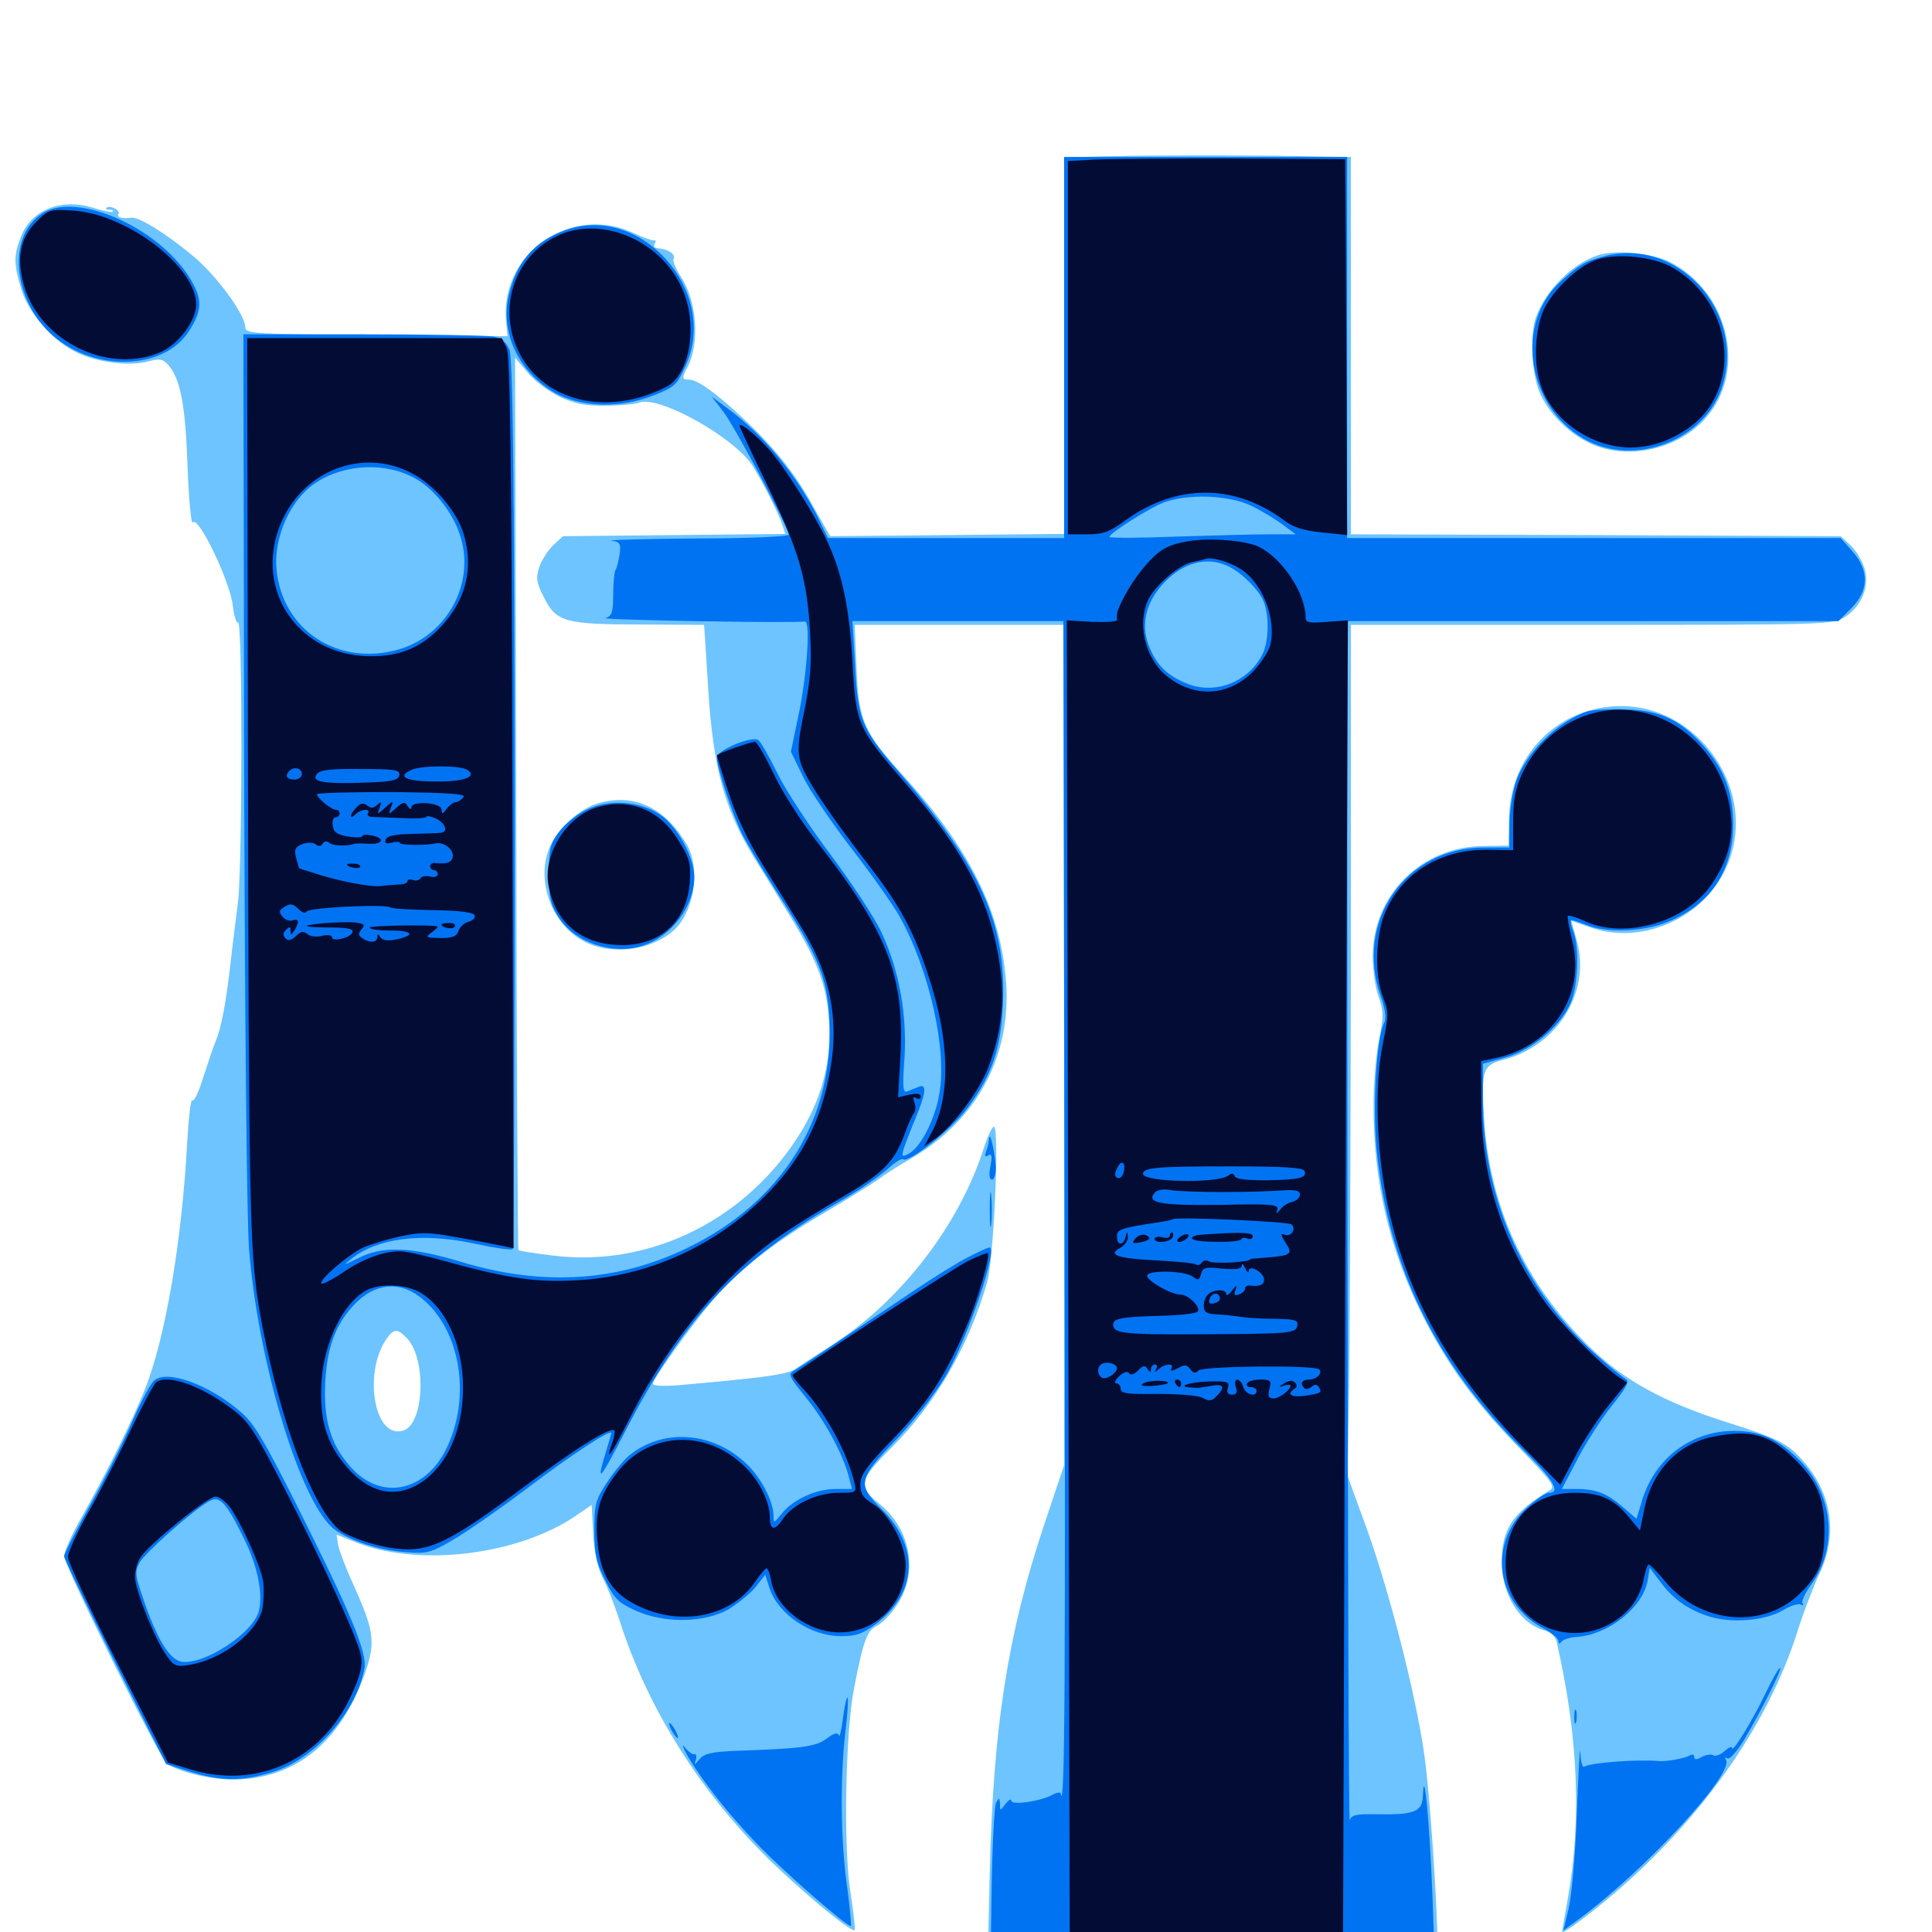 <svg xmlns="http://www.w3.org/2000/svg" viewBox="0 -1000 1000 1000">
	<path fill="#6dc4ff" d="M574.805 -919.141L550.781 -918.555V-821.094V-723.633L490.234 -723.047L429.688 -722.461L420.508 -738.672C410.938 -755.859 400.195 -769.141 382.812 -785.156C369.727 -797.266 360.742 -803.516 356.641 -803.516C352.93 -803.516 352.734 -804.297 355.859 -809.961C362.305 -822.266 360.742 -844.141 352.539 -856.641C349.805 -860.742 348.047 -865.039 348.633 -866.016C349.219 -866.992 348.633 -868.359 347.266 -869.336C344.727 -870.898 343.75 -871.094 339.648 -871.68C338.672 -871.68 338.281 -872.852 338.867 -873.828C339.648 -875 339.453 -875.781 338.477 -875.586C337.695 -875.391 333.008 -876.953 328.125 -879.297C296.094 -894.531 259.18 -869.531 261.914 -834.375L262.695 -825.977L194.922 -826.562C130.664 -826.953 126.953 -827.344 126.953 -830.664C126.953 -837.109 111.914 -857.617 99.805 -867.578C86.328 -878.906 71.875 -887.891 67.969 -887.305C63.086 -886.719 60.352 -887.5 61.328 -889.258C62.5 -891.211 56.641 -894.141 55.078 -892.383C54.492 -891.797 55.273 -891.406 56.641 -891.406C58.008 -891.406 58.789 -891.016 58.398 -890.43C57.812 -890.039 53.125 -890.82 47.852 -892.578C31.445 -897.461 16.406 -891.406 10.938 -877.734C7.031 -867.969 7.031 -863.477 10.938 -850.586C14.648 -837.891 27.539 -823.242 40.039 -817.383C50.781 -812.305 67.188 -810.352 76.562 -812.891C82.422 -814.453 84.18 -814.258 86.719 -811.523C93.359 -804.297 95.898 -791.211 97.07 -758.984C97.656 -741.406 99.023 -728.125 99.805 -729.492C102.344 -733.789 118.945 -699.609 120.508 -686.523C121.094 -681.055 122.461 -677.148 123.242 -677.734C125.586 -679.102 125.391 -551.758 123.242 -533.594C122.266 -525.781 120.312 -510.547 119.141 -499.805C116.797 -479.883 114.453 -467.578 111.523 -460.742C110.547 -458.594 107.812 -450.391 105.273 -442.578C102.93 -434.766 100.195 -429.297 99.609 -430.469C98.828 -431.836 97.656 -421.875 96.875 -408.594C94.141 -357.227 85.547 -307.227 75 -280.859C68.555 -264.648 54.297 -235.938 42.188 -214.648C37.305 -206.055 33.203 -197.07 33.203 -194.531C33.203 -189.648 82.227 -90.625 86.328 -87.305C91.797 -83.008 108.594 -78.906 120.898 -78.906C152.539 -79.102 175.977 -97.852 188.672 -133.203C194.531 -150 193.945 -155.273 182.617 -180.469C178.906 -188.477 175.586 -197.461 175 -200.391L174.219 -205.664L186.133 -200.977C218.359 -189.062 267.969 -195.312 297.461 -215.039L306.25 -221.094L307.031 -206.055C307.617 -196.484 309.375 -188.477 311.914 -183.398C314.258 -179.102 318.75 -167.578 321.875 -157.617C337.5 -110.938 366.602 -66.406 404.883 -31.055C422.461 -14.648 441.016 0.195 442.383 -0.977C442.773 -1.562 441.797 -10.156 440.234 -20.312C436.523 -42.578 437.5 -102.539 441.992 -125.781C446.875 -151.172 448.828 -156.25 454.102 -158.594C456.836 -159.961 461.719 -165.039 464.844 -170.117C475.391 -186.719 471.289 -208.789 454.883 -221.875C443.945 -230.664 444.727 -234.18 461.719 -250.977C484.375 -273.633 501.758 -303.906 510.938 -336.328C514.453 -348.633 517.383 -416.797 514.453 -416.797C513.477 -416.797 511.133 -411.719 509.18 -405.664C496.68 -366.211 466.406 -326.953 431.641 -304.492C423.633 -299.219 414.648 -293.555 411.914 -291.602C407.227 -288.477 397.07 -287.109 351.172 -283.008C343.555 -282.422 337.891 -282.617 337.891 -283.789C337.891 -286.133 357.617 -313.672 368.75 -326.758C382.031 -342.383 400.391 -356.836 426.758 -372.266C439.648 -379.883 452.344 -387.891 455.078 -389.844C457.812 -391.992 465.43 -396.875 472.266 -400.781C506.055 -420.703 523.633 -453.906 520.703 -492.188C517.969 -528.32 501.953 -560.547 468.164 -597.852C446.875 -621.289 444.531 -626.562 443.359 -653.711L442.383 -676.562H496.68H550.781V-458.984V-241.602L540.039 -209.57C521.484 -153.516 514.062 -105.664 512.305 -30.664L511.133 18.75H627.734H744.141V9.375C743.945 -15.43 740.039 -72.656 737.109 -92.578C732.617 -123.633 719.141 -176.172 707.422 -208.789L697.461 -236.133L698.242 -279.102C698.633 -302.734 699.023 -401.758 699.219 -499.414V-676.562H823.828C945.117 -676.562 948.438 -676.758 954.688 -680.469C963.477 -685.938 967.969 -696.484 965.039 -705.859C963.867 -709.766 960.742 -715.039 957.812 -717.773L952.734 -722.461L825.977 -723.047L699.219 -723.438V-821.094V-918.75L685.156 -918.945C656.25 -919.727 597.852 -919.727 574.805 -919.141ZM289.844 -794.531C297.461 -791.016 303.125 -789.844 313.477 -790.039C321.094 -790.039 328.906 -790.82 330.859 -791.602C341.016 -795.508 380.078 -773.633 389.453 -758.984C395.117 -750 403.32 -733.594 405.078 -727.93L406.445 -723.633L348.828 -723.047L291.406 -722.461L286.328 -717.773C283.594 -715.234 280.469 -710.156 279.102 -706.445C277.344 -700.781 277.539 -698.633 281.641 -690.625C287.891 -678.125 292.383 -676.758 332.031 -676.758L364.453 -676.562L366.602 -642.969C369.141 -602.539 375 -581.25 390.234 -556.25C395.508 -547.852 404.297 -533.398 409.766 -524.414C423.047 -502.734 428.125 -489.258 429.102 -471.484C430.469 -451.758 425.781 -433.203 415.625 -415.82C388.086 -369.336 336.914 -343.555 285.547 -350.195C276.367 -351.367 268.555 -352.539 268.359 -352.93C267.969 -353.32 267.383 -457.422 267.188 -584.18L266.602 -814.844L273.242 -807.031C276.953 -802.539 284.57 -797.07 289.844 -794.531ZM210.742 -307.227C220.898 -296.289 219.531 -262.891 208.789 -259.57C193.164 -254.492 187.5 -291.797 201.367 -308.789C204.492 -312.305 206.25 -311.914 210.742 -307.227ZM310.156 -584.375C299.805 -581.641 288.086 -570.703 283.984 -560.156C277.539 -542.969 286.133 -520.898 302.734 -512.5C316.602 -505.469 336.719 -508.008 348.438 -518.164C359.375 -527.734 362.891 -550.586 355.273 -563.281C343.945 -582.031 328.32 -589.453 310.156 -584.375ZM827.344 -867.969C814.258 -863.867 800.195 -850 795.117 -836.133C791.992 -828.125 792.578 -809.375 796.094 -799.023C799.805 -788.086 810.742 -776.367 822.656 -770.703C841.992 -761.328 868.945 -767.188 883.398 -784.18C904.297 -808.594 894.727 -848.828 864.258 -864.453C855.664 -868.945 836.133 -870.898 827.344 -867.969ZM824.805 -632.812C798.828 -626.367 781.25 -603.516 781.055 -575.586L780.859 -562.305L767.969 -562.109C735.547 -561.914 710.352 -536.523 710.547 -504.688C710.547 -497.656 711.914 -488.281 713.672 -483.789C716.211 -476.367 716.211 -474.023 713.867 -462.305C712.305 -454.883 710.938 -439.453 710.938 -427.539C710.938 -388.281 719.141 -353.32 736.328 -319.141C749.219 -293.555 762.891 -274.805 785.938 -250.977C803.906 -232.617 805.273 -230.469 801.953 -228.516C783.008 -216.992 777.344 -208.789 777.344 -191.602C777.344 -174.219 786.914 -159.18 800.195 -155.859C802.734 -155.078 805.078 -152.734 805.664 -150.391C816.797 -102.148 818.75 -58.594 811.523 -17.383C809.961 -8.789 808.594 -0.977 808.594 -0.195C808.594 1.953 830.078 -14.648 844.336 -27.734C885.547 -65.43 915.625 -109.961 929.883 -154.102C933.203 -164.844 938.672 -178.906 941.602 -185.156C951.172 -204.688 948.438 -226.367 934.18 -242.773C925.586 -252.93 920.898 -255.273 893.75 -263.867C861.133 -274.219 840.43 -285.547 822.266 -303.32C789.258 -335.938 771.094 -375.195 768.164 -420.898C766.602 -446.484 767.383 -448.633 778.516 -451.562C806.445 -458.984 823.438 -486.719 816.211 -512.891L813.281 -523.438L824.023 -519.727C844.531 -512.695 869.336 -519.922 884.57 -537.109C904.297 -559.57 902.93 -592.773 881.25 -615.82C866.211 -631.641 845.508 -637.891 824.805 -632.812Z"/>
	<path fill="#0073f3" d="M550.781 -820.117V-721.484H489.648H428.516L424.023 -730.859C412.891 -753.516 395.508 -774.805 375.977 -789.062L368.359 -794.727L374.414 -786.914C380.273 -779.297 408.203 -726.953 408.203 -723.242C408.203 -722.266 387.305 -721.289 359.961 -721.289C333.203 -721.094 313.867 -720.508 316.602 -720.117C320.898 -719.531 321.484 -718.555 320.703 -713.086C320.117 -709.57 319.336 -706.055 318.555 -704.883C317.969 -703.906 317.383 -698.047 317.383 -692.188C317.383 -683.203 316.797 -681.25 313.477 -680.078C310.352 -679.102 410.547 -677.344 416.602 -678.32C419.531 -678.711 417.773 -651.562 413.672 -631.641L409.375 -610.938L415.43 -598.438C418.75 -591.406 429.883 -575 440.039 -561.719C450.391 -548.438 461.914 -532.227 465.625 -525.586C481.055 -498.047 490.43 -456.25 486.133 -433.398C483.789 -420.312 476.562 -406.25 470.508 -402.93C466.797 -400.977 466.602 -401.172 467.773 -405.469C468.555 -407.812 471.289 -415.039 473.828 -421.094C479.297 -434.18 479.883 -439.258 475.586 -437.5C474.023 -436.914 471.289 -435.742 469.727 -435.156C467.383 -434.18 466.992 -436.523 468.164 -452.344C469.531 -475 465.43 -497.852 456.25 -517.383C452.734 -525 440.82 -542.969 430.078 -557.422C419.141 -571.875 406.641 -591.016 402.344 -599.805C398.047 -608.594 393.555 -616.406 392.383 -616.992C388.867 -619.141 371.094 -611.719 371.094 -608.008C371.094 -602.539 379.102 -578.516 384.18 -568.164C386.914 -562.891 395.312 -548.828 402.734 -537.305C424.023 -504.297 428.125 -493.945 429.297 -472.266C431.836 -421.484 405.469 -378.516 356.641 -354.492C320.703 -336.719 281.445 -333.984 239.258 -346.68C212.695 -354.688 198.047 -355.273 185.547 -348.828C177.734 -344.922 177.344 -344.922 181.641 -348.242C195.117 -359.18 217.969 -362.109 244.922 -356.445C255.664 -354.102 264.844 -352.734 265.43 -353.516C266.016 -354.102 266.406 -457.812 266.406 -583.984C266.211 -756.836 265.43 -814.648 263.672 -818.945C262.109 -822.852 259.57 -825 255.469 -825.781C252.148 -826.367 221.68 -826.953 187.695 -826.953H125.977L126.367 -602.93C126.758 -471.68 127.734 -368.359 128.906 -353.516C133.594 -293.945 156.25 -219.922 173.633 -208.008C182.227 -202.148 195.508 -197.852 208.984 -196.68C220.898 -195.703 222.461 -196.094 233.789 -202.539C240.625 -206.445 258.398 -218.75 273.438 -230.078C296.094 -247.266 316.406 -260.547 316.406 -258.203C316.406 -257.812 315.039 -253.32 313.477 -248.047C308.398 -231.445 310.352 -233.398 323.828 -259.57C354.297 -318.555 382.617 -348.633 437.305 -379.688C445.117 -384.18 454.883 -391.016 458.984 -394.531C462.891 -398.242 466.797 -400.586 467.383 -400C469.922 -397.461 492.969 -415.82 500.977 -426.758C513.672 -443.945 517.969 -457.031 519.141 -480.273C520.898 -522.07 507.422 -551.953 464.453 -601.367C446.289 -622.266 443.945 -627.734 442.578 -655.664L441.211 -678.516H495.898H550.391L550.977 -383.203C551.562 -136.523 551.172 -59.57 549.023 -71.68C549.023 -72.461 547.07 -72.266 544.922 -71.094C538.477 -67.578 523.438 -65.43 523.438 -67.969C523.438 -69.141 522.07 -68.359 520.508 -66.406C517.578 -62.5 517.578 -62.5 517.578 -66.406C517.383 -69.531 517.188 -69.727 515.625 -66.992C514.648 -65.43 513.672 -45.703 513.281 -23.047L512.695 17.773L627.734 18.164L742.773 18.555L741.406 -19.922C739.844 -57.812 737.109 -86.719 736.523 -70.898C736.328 -62.305 732.422 -60.547 712.5 -60.938C701.758 -61.133 699.414 -60.547 698.633 -57.812C698.047 -56.055 697.656 -194.922 697.461 -366.602L697.266 -678.516H824.414H951.562L958.203 -685.156C967.383 -694.336 967.578 -704.688 958.789 -714.648L952.734 -721.484H825H697.266V-820.117V-918.75H624.023H550.781ZM215.625 -751.953C225 -746.484 234.18 -734.766 237.891 -723.633C246.484 -698.828 231.836 -671.289 206.445 -663.867C175.195 -654.883 146.289 -673.633 143.164 -704.883C141.406 -721.68 150.391 -741.602 163.281 -750C178.516 -760.156 200.391 -760.938 215.625 -751.953ZM647.461 -738.281C652.93 -735.742 660.156 -731.25 663.867 -728.516L670.703 -723.438H657.031C649.609 -723.438 627.93 -722.852 608.984 -722.266C589.844 -721.484 574.219 -721.484 574.219 -722.07C574.219 -724.023 595.508 -737.5 602.734 -740.039C615.234 -744.531 636.133 -743.75 647.461 -738.281ZM634.18 -707.617C640.82 -705.078 649.805 -696.875 653.516 -689.844C657.031 -683.008 657.031 -668.164 653.32 -661.133C645.898 -646.68 628.516 -640.234 614.062 -646.289C603.711 -650.586 598.438 -656.055 594.531 -666.016C590.234 -677.344 593.359 -689.062 603.125 -699.023C612.695 -708.594 623.633 -711.719 634.18 -707.617ZM216.797 -329.102C237.109 -314.258 244.141 -280.273 232.227 -252.734C221.484 -227.734 197.07 -222.266 180.859 -241.406C170.898 -252.93 167.383 -265.43 168.359 -284.766C169.336 -303.32 174.023 -315.234 184.18 -325.586C194.141 -335.547 206.25 -336.914 216.797 -329.102ZM22.07 -889.648C3.32 -877.93 6.445 -844.336 27.734 -825.977C49.805 -807.227 85.156 -808.594 97.852 -828.711C104.883 -839.648 104.883 -845.312 98.047 -856.445C81.445 -882.617 39.844 -900.781 22.07 -889.648ZM292.773 -880.859C276.953 -875.195 267.773 -865.039 263.477 -847.852C258.594 -828.125 268.359 -807.227 287.5 -796.484C301.172 -789.062 321.289 -788.477 338.672 -795.508C349.219 -799.609 350.391 -800.781 354.883 -810.742C372.461 -849.023 331.836 -894.922 292.773 -880.859ZM829.688 -867.188C820.312 -864.648 817.578 -863.086 808.008 -854.492C783.984 -833.008 790.039 -790.234 819.531 -773.047C845.898 -757.617 883.398 -772.266 891.797 -801.172C903.125 -839.844 867.383 -877.734 829.688 -867.188ZM821.875 -631.836C805.859 -626.562 788.672 -609.375 784.18 -593.945C782.617 -588.477 781.25 -578.906 781.25 -572.656V-561.328H767.969C727.539 -561.328 700.977 -523.047 714.648 -484.375C716.992 -477.93 717.578 -472.852 716.602 -470.898C712.5 -463.672 710.352 -428.125 712.5 -405.273C718.555 -344.336 742.969 -294.336 788.477 -249.414C804.102 -234.18 808.008 -227.344 801.758 -227.344C800 -227.344 794.922 -223.828 790.234 -219.531C769.922 -200.781 774.219 -169.727 799.414 -156.836C803.32 -154.688 806.641 -151.953 806.641 -150.586C806.641 -149.023 807.227 -149.023 808.203 -150.195C808.984 -151.367 812.5 -152.539 816.211 -152.734C832.422 -153.906 850 -167.773 852.734 -181.445L853.906 -188.477L858.789 -182.031C865.625 -172.656 872.852 -167.383 883.594 -163.672C895.703 -159.57 913.281 -160.938 923.047 -166.602C926.758 -168.945 930.859 -170.117 932.031 -169.531C933.203 -168.75 933.594 -168.945 933.008 -170.117C932.227 -171.094 934.375 -175.586 937.5 -179.883C951.367 -198.633 949.023 -225.977 932.031 -243.555C921.094 -254.883 911.328 -259.375 897.266 -259.375C875.391 -259.18 857.031 -245.508 850.195 -224.219L847.07 -213.867L840.234 -219.727C832.031 -226.953 826.172 -229.297 816.211 -229.297H808.398L816.406 -244.531C820.703 -252.93 828.711 -265.43 834.18 -272.266C841.602 -281.445 843.555 -284.961 841.602 -286.133C840.234 -286.914 833.984 -291.797 828.125 -297.07C789.648 -330.078 767.578 -378.516 767.578 -430.078V-449.414L778.906 -452.539C792.578 -456.25 807.422 -468.555 812.695 -480.273C816.797 -489.062 817.578 -508.984 814.453 -517.578C813.281 -520.508 812.695 -523.047 813.086 -523.633C813.477 -524.023 816.992 -522.852 820.898 -521.289C830.859 -517.188 849.414 -517.578 861.719 -522.266C884.766 -530.859 897.266 -549.023 897.07 -573.828C896.875 -590.234 892.383 -601.953 881.641 -614.062C869.727 -627.344 859.375 -632.227 841.992 -632.812C833.789 -633.203 824.805 -632.617 821.875 -631.836ZM303.125 -580.664C298.438 -578.32 292.383 -573.438 289.453 -569.531C284.766 -563.477 284.18 -560.938 284.18 -547.656C284.18 -534.766 284.961 -531.641 289.453 -524.805C297.852 -511.914 317.578 -505.469 332.812 -510.547C347.656 -515.43 359.18 -530.664 359.375 -545.898C359.375 -556.25 350.586 -572.461 341.406 -578.516C330.469 -585.547 314.648 -586.523 303.125 -580.664ZM511.914 -410.547C511.914 -408.789 511.133 -405.859 510.352 -403.906C509.57 -401.562 509.766 -400.977 511.523 -401.953C513.281 -403.125 513.672 -401.758 512.695 -396.484C511.719 -391.797 512.109 -389.453 513.477 -389.453C514.648 -389.453 515.43 -392.383 515.43 -395.898C515.039 -403.125 512.305 -415.43 511.914 -410.547ZM512.305 -373.828C512.305 -365.82 512.695 -362.5 513.086 -366.602C513.477 -370.508 513.477 -377.148 513.086 -381.25C512.695 -385.156 512.305 -381.836 512.305 -373.828ZM500.977 -349.219C495.508 -346.484 482.422 -338.281 471.68 -331.055C425.586 -300 414.453 -292.578 411.133 -290.625C407.812 -288.867 408.203 -287.695 416.602 -277.344C426.562 -265.234 435.742 -248.438 439.062 -236.719L441.016 -229.297H432.422C422.266 -229.297 410.352 -223.828 404.492 -216.406C400.586 -211.523 400.391 -211.328 400.391 -215.43C400.391 -222.266 394.727 -233.594 388.086 -240.625C371.094 -258.398 345.117 -261.328 326.953 -247.656C323.633 -245.312 317.969 -238.477 314.258 -232.812C308.203 -223.633 307.617 -221.289 307.617 -207.812C307.617 -195.508 308.594 -191.211 313.281 -182.031C317.969 -172.461 320.312 -170.312 328.906 -166.406C343.945 -159.57 364.844 -159.961 377.344 -167.188C382.227 -170.312 388.672 -175.391 391.211 -178.711L396.094 -184.961L398.242 -178.125C402.734 -164.453 419.531 -153.125 435.352 -153.125C443.164 -153.125 446.484 -154.297 453.516 -159.57C474.609 -175.391 475.977 -199.219 456.836 -218.359C443.359 -231.836 443.75 -233.984 464.453 -255.469C474.609 -266.406 484.766 -279.492 490.039 -288.672C501.367 -308.789 516.797 -354.297 512.109 -354.297C511.328 -354.297 506.25 -351.953 500.977 -349.219ZM79.883 -285.547C78.125 -284.18 73.047 -274.805 68.75 -264.844C64.453 -254.883 54.688 -235.352 47.07 -221.68C39.453 -208.008 33.203 -195.703 33.203 -194.531C33.203 -193.164 45.117 -168.555 59.57 -139.453L85.938 -86.914L98.828 -82.812C115.039 -77.93 125.195 -77.93 141.211 -82.812C163.086 -89.648 184.375 -113.672 188.672 -136.523C190.039 -144.727 181.445 -165.43 153.125 -221.875C136.719 -254.492 131.25 -263.672 124.414 -269.336C108.398 -283.203 86.719 -291.211 79.883 -285.547ZM125.977 -204.297C133.203 -190.039 136.328 -175 133.984 -166.211C131.25 -154.883 106.25 -138.477 94.336 -139.844C87.891 -140.625 81.25 -151.367 74.023 -172.852C69.922 -184.766 69.727 -186.523 72.266 -191.211C75 -196.289 100.195 -218.555 108.398 -223.047C113.672 -225.977 116.992 -222.461 125.977 -204.297ZM913.867 -123.633C907.031 -109.18 896.484 -92.188 896.484 -95.312C896.484 -96.289 894.727 -95.508 892.773 -93.75C890.625 -91.797 888.086 -90.82 886.914 -91.406C885.742 -92.188 883.008 -91.797 880.859 -90.625C878.125 -89.062 876.953 -89.062 876.953 -90.625C876.953 -91.797 875.977 -92.188 874.609 -91.406C872.266 -89.844 862.109 -88.086 858.398 -88.477C847.852 -89.453 823.438 -87.695 819.922 -85.547C819.141 -84.961 818.164 -88.281 817.969 -92.969C817.773 -97.656 816.992 -83.789 816.211 -62.305C815.43 -39.844 813.477 -18.555 811.914 -12.109L809.18 -0.781L817.188 -6.641C851.172 -31.641 897.656 -81.836 893.359 -89.062C892.578 -90.234 892.773 -90.625 894.141 -89.844C895.312 -89.258 899.023 -93.359 902.93 -99.805C911.523 -114.258 922.266 -135.742 921.484 -136.719C920.898 -137.109 917.578 -131.25 913.867 -123.633ZM436.328 -110.742C435.547 -104.492 434.57 -100.586 434.18 -101.758C433.594 -103.516 431.641 -102.93 427.734 -100C422.07 -95.898 415.43 -94.922 380.273 -93.75C368.164 -93.164 364.453 -92.383 362.109 -89.453C359.375 -86.328 359.18 -86.133 360.156 -89.062C360.742 -91.016 360.352 -92.383 359.375 -91.992C358.398 -91.797 356.25 -93.359 354.492 -95.508C352.734 -97.656 353.32 -95.898 355.664 -91.602C362.695 -79.297 376.562 -61.523 391.602 -45.898C404.883 -31.836 439.258 -1.953 440.43 -3.125C440.82 -3.516 439.844 -12.5 438.477 -23.242C435.156 -46.289 434.766 -78.906 437.5 -103.125C438.672 -112.695 439.258 -120.898 438.672 -121.289C438.281 -121.875 437.109 -116.992 436.328 -110.742ZM814.844 -111.133C814.844 -108.008 815.234 -106.836 815.82 -108.789C816.211 -110.547 816.211 -113.281 815.82 -114.648C815.234 -115.82 814.844 -114.453 814.844 -111.133ZM347.656 -104.297C348.828 -102.148 350.195 -100.391 350.781 -100.391C351.172 -100.391 350.781 -102.148 349.609 -104.297C348.438 -106.445 347.07 -108.203 346.484 -108.203C346.094 -108.203 346.484 -106.445 347.656 -104.297Z"/>
	<path fill="#020c35" d="M566.016 -917.383L552.734 -916.602V-820.117V-723.438H562.695C571.094 -723.438 574.219 -724.609 582.227 -730.469C608.789 -749.805 638.867 -749.805 664.648 -730.664C669.141 -727.148 674.609 -725.391 684.18 -724.414L697.266 -723.047L696.875 -820.312L696.289 -917.578L637.695 -917.969C605.469 -917.969 573.242 -917.773 566.016 -917.383ZM18.75 -885.156C10.352 -876.758 8.398 -866.211 12.5 -851.953C20.898 -823.047 56.836 -805.859 83.594 -817.969C92.578 -822.07 101.562 -834.18 101.562 -842.383C101.562 -861.914 65.82 -889.258 37.695 -891.016C25.977 -891.797 25.195 -891.602 18.75 -885.156ZM288.086 -877.734C266.016 -866.992 257.422 -840.234 268.555 -817.773C281.445 -791.992 314.648 -784.18 344.922 -799.805C357.422 -806.25 361.523 -832.812 352.734 -851.367C341.406 -876.172 310.547 -888.672 288.086 -877.734ZM826.562 -865.625C816.016 -862.109 801.562 -847.656 798.047 -837.305C794.336 -826.562 793.945 -811.914 797.266 -801.367C802.734 -783.008 823.438 -768.359 844.141 -768.359C860.156 -768.359 877.539 -777.734 885.547 -790.43C900.195 -814.062 891.211 -846.68 866.016 -861.328C856.055 -867.188 837.305 -869.141 826.562 -865.625ZM128.32 -611.719C128.711 -379.297 129.297 -352.734 133.789 -325C143.359 -267.188 163.086 -214.453 177.93 -206.641C187.695 -201.562 201.562 -198.047 211.328 -198.047C224.609 -198.047 236.719 -204.492 270.508 -229.883C297.461 -250 316.016 -261.719 317.969 -259.57C318.359 -259.18 317.969 -256.055 316.797 -252.93C312.891 -241.797 316.211 -246.68 327.344 -268.555C346.68 -306.445 376.953 -342.578 405.273 -361.328C411.719 -365.82 425.391 -374.219 435.742 -380.273C456.836 -392.578 462.891 -398.633 467.969 -412.305C469.727 -417.383 472.07 -422.656 473.047 -423.828C474.023 -425 474.023 -427.734 473.242 -429.492C472.461 -432.031 472.656 -432.617 474.219 -431.641C475.586 -430.859 476.562 -431.25 476.562 -432.422C476.562 -433.984 474.609 -434.18 470.703 -433.398L464.844 -432.031L466.016 -452.344C468.359 -494.727 459.766 -517.188 422.461 -564.844C414.648 -574.805 404.688 -590.43 400.391 -599.609C396.094 -608.594 391.797 -616.016 390.82 -616.016C388.477 -616.016 371.094 -609.961 371.094 -608.984C371.094 -608.594 373.633 -600.195 376.953 -590.234C380.664 -578.516 386.914 -565.039 394.727 -552.539C401.367 -541.797 410.352 -527.344 414.648 -520.312C430.664 -494.531 434.961 -469.727 428.711 -441.016C423.633 -416.992 413.672 -398.828 396.484 -381.445C370.117 -354.883 334.961 -339.062 297.852 -337.305C276.953 -336.133 261.914 -338.477 229.492 -347.461C219.922 -350.195 209.766 -352.344 207.031 -352.344C198.438 -352.344 187.891 -348.438 177.539 -341.406C172.07 -337.695 166.992 -335.156 166.406 -335.547C164.648 -337.305 180.664 -350.977 188.477 -354.492C192.773 -356.25 201.758 -358.984 208.594 -360.352C220.898 -362.695 222.266 -362.5 260.352 -355.078L265.82 -353.906L265.234 -584.18C264.844 -760.547 264.062 -815.43 262.305 -819.727L259.766 -825H193.945H127.93ZM213.086 -755.078C224.805 -749.023 236.523 -735.352 240.039 -723.438C245.117 -706.25 241.406 -690.234 229.102 -676.562C218.555 -664.844 206.836 -659.961 190.43 -660.352C155.859 -661.133 133.398 -691.797 143.555 -724.219C153.125 -754.688 185.938 -769.336 213.086 -755.078ZM241.797 -601.562C247.461 -598.047 240.234 -595.312 225.391 -595.508C209.961 -595.508 205.078 -598.047 213.086 -601.562C218.164 -603.906 238.281 -603.906 241.797 -601.562ZM156.25 -599.414C156.25 -597.852 154.492 -596.484 152.344 -596.484C148.438 -596.484 147.266 -598.633 149.805 -600.977C152.148 -603.516 156.25 -602.344 156.25 -599.414ZM206.641 -598.633C206.055 -596.094 202.93 -595.312 188.477 -594.922C167.383 -594.141 160.742 -595.312 164.062 -599.414C165.82 -601.562 171.484 -602.148 186.719 -601.953C204.688 -601.953 207.227 -601.562 206.641 -598.633ZM239.844 -587.305C238.672 -585.938 236.914 -584.766 235.742 -584.766C234.766 -584.766 232.617 -583.203 231.25 -581.445C229.102 -578.516 228.711 -578.32 228.516 -581.055C228.516 -584.57 212.891 -585.742 212.891 -582.031C212.891 -580.859 212.109 -581.055 210.938 -582.812C209.57 -585.156 208.594 -584.961 205.078 -581.836C200.977 -578.125 200.977 -578.125 202.344 -582.031C203.711 -585.742 203.711 -585.742 199.414 -582.031C195.117 -578.125 195.117 -578.125 196.484 -582.031C197.656 -584.961 197.266 -585.352 195.312 -583.398C193.359 -581.641 191.992 -581.445 190.234 -583.008C188.281 -584.57 186.719 -584.375 184.57 -582.227C183.008 -580.469 181.641 -578.516 181.641 -577.734C181.641 -576.758 182.617 -577.148 183.984 -578.516C186.719 -581.25 192.188 -581.641 190.43 -579.102C189.844 -577.93 191.016 -577.148 192.773 -577.148C194.727 -577.148 201.758 -576.758 208.594 -576.562C215.234 -576.172 220.703 -576.562 220.703 -577.148C220.703 -577.93 222.852 -577.539 225.586 -576.367C230.664 -573.828 232.227 -569.336 228.125 -568.945C226.758 -568.75 219.922 -568.555 213.086 -568.359C204.297 -568.164 200.195 -567.383 199.609 -565.43C199.023 -563.477 199.805 -563.086 202.93 -563.867C205.078 -564.453 207.031 -564.258 207.031 -563.672C207.031 -562.5 220.898 -562.305 225.586 -563.477C229.492 -564.258 234.375 -560.742 234.375 -557.227C234.375 -553.711 231.445 -552.539 225.195 -553.32C223.828 -553.516 222.656 -552.734 222.656 -551.562C222.656 -550.586 223.633 -549.609 224.609 -549.609C225.781 -549.609 226.562 -548.633 226.562 -547.461C226.562 -546.289 224.805 -545.703 222.656 -546.289C220.508 -546.875 218.164 -546.484 217.578 -545.312C216.992 -544.336 215.234 -543.945 213.672 -544.531C212.109 -545.117 210.938 -544.727 210.938 -543.945C210.938 -542.969 208.984 -542.188 206.641 -542.188C204.102 -541.992 200 -541.797 197.266 -541.406C192.188 -540.625 174.023 -544.141 162.109 -548.242C158.398 -549.414 155.078 -550.391 154.883 -550.586C154.688 -550.586 154.102 -552.93 153.32 -555.859C152.148 -560.352 152.734 -561.523 156.445 -563.086C159.375 -564.062 162.109 -564.062 163.477 -562.891C164.844 -561.719 166.211 -561.914 166.992 -563.281C167.773 -564.648 169.141 -564.844 170.508 -563.672C172.461 -562.109 179.883 -561.914 183.594 -563.281C184.18 -563.477 187.5 -563.477 191.016 -563.281C198.438 -562.891 199.414 -566.211 192.383 -567.578C189.648 -568.164 187.5 -567.969 187.5 -567.188C187.5 -566.406 184.18 -566.406 180.273 -566.992C174.609 -567.969 172.656 -569.141 172.266 -572.656C171.875 -575 172.461 -576.953 173.633 -576.953C174.805 -576.953 175.781 -577.93 175.781 -578.906C175.781 -580.078 175 -580.859 173.828 -580.859C171.484 -580.859 164.062 -587.109 164.062 -588.867C164.062 -589.648 181.641 -590.039 202.93 -590.039C233.789 -589.648 241.406 -589.062 239.844 -587.305ZM154.883 -529.102C156.641 -527.539 158.203 -527.148 158.594 -528.125C159.18 -530.273 200.391 -532.227 202.148 -530.273C202.93 -529.688 212.695 -529.102 224.219 -528.906C238.086 -528.711 245.312 -527.734 245.703 -526.172C246.094 -525 244.727 -523.438 242.383 -522.852C240.234 -522.266 237.891 -520.117 237.305 -518.164C236.328 -515.234 234.18 -514.453 227.93 -514.453C220.312 -514.648 219.922 -514.844 223.438 -517.383C225.586 -518.945 226.953 -520.312 226.367 -520.508C221.68 -521.484 191.406 -520.898 191.406 -519.922C191.406 -518.945 196.289 -518.359 202.344 -518.359C213.867 -518.359 215.234 -515.82 204.688 -513.672C200.586 -512.891 198.047 -513.281 196.875 -514.844C195.703 -516.797 195.312 -516.797 195.312 -515.039C195.312 -512.109 191.602 -511.719 187.695 -514.258C185.352 -515.82 185.352 -516.797 187.109 -518.945C189.062 -521.289 188.672 -521.875 184.18 -522.461C181.055 -522.852 173.438 -522.656 166.992 -522.07C154.297 -520.898 156.836 -519.922 173.242 -519.922C180.469 -519.727 183.008 -519.141 182.422 -517.383C181.25 -514.453 171.875 -512.305 171.875 -514.844C171.875 -516.016 169.727 -516.211 166.797 -515.625C163.867 -514.844 160.547 -515.234 158.984 -516.602C157.031 -518.164 155.664 -517.969 153.125 -515.43C150.781 -513.281 149.219 -512.891 147.852 -514.258C146.289 -515.82 146.484 -517.188 148.047 -518.75C149.805 -520.508 150.391 -520.508 150.391 -518.359C150.391 -515.82 150.781 -515.82 152.344 -518.359C155.078 -522.656 154.688 -524.805 151.562 -523.633C150 -523.047 147.656 -523.828 146.289 -525.391C144.336 -527.93 144.336 -528.711 146.68 -530.273C150.391 -532.617 151.562 -532.422 154.883 -529.102ZM245.117 -518.164C243.555 -520.898 240.82 -520.898 239.258 -518.359C238.672 -517.188 239.453 -515.82 241.211 -515.234C244.922 -513.672 247.07 -515.234 245.117 -518.164ZM217.773 -330.859C244.531 -314.258 247.461 -258.789 222.656 -236.328C208.789 -223.828 193.164 -225.195 179.883 -240.234C168.945 -252.734 165.234 -265.039 166.406 -284.961C167.773 -305.469 177.539 -325.391 189.453 -332.031C196.68 -335.938 210.352 -335.352 217.773 -330.859ZM179.688 -552.539C179.688 -552.93 181.445 -553.125 183.398 -552.93C185.547 -552.93 186.914 -551.953 186.328 -551.172C185.547 -550 179.688 -551.172 179.688 -552.539ZM228.516 -521.484C228.516 -521.875 230.273 -522.266 232.617 -522.266C234.766 -522.266 236.133 -521.484 235.352 -520.312C234.375 -518.75 228.516 -519.727 228.516 -521.484ZM382.812 -779.492C382.812 -778.906 389.258 -765.039 397.266 -748.633C413.672 -714.453 417.773 -700.391 419.336 -672.07C420.117 -656.25 419.531 -648.242 416.406 -632.422C413.086 -617.188 412.695 -611.328 414.258 -605.664C416.406 -597.852 428.711 -579.297 449.219 -552.734C465.43 -531.836 472.656 -518.75 480.273 -495.703C491.602 -462.109 492.188 -433.203 482.422 -414.258L478.32 -406.641L484.57 -410.938C493.555 -417.578 507.031 -435.547 511.523 -447.461C518.164 -464.844 520.117 -481.055 517.773 -498.633C513.281 -532.031 500 -558.398 469.531 -593.555C443.555 -623.438 442.969 -624.805 441.211 -658.008C439.648 -684.961 436.133 -702.539 428.32 -719.531C422.07 -733.008 406.445 -757.812 398.438 -766.992C391.211 -775 382.812 -781.836 382.812 -779.492ZM614.258 -719.727C603.516 -717.773 599.414 -715.234 591.016 -705.078C584.961 -697.656 577.93 -684.961 578.125 -681.445V-679.102C578.125 -678.125 572.266 -677.93 565.234 -678.125L552.148 -678.906L552.93 -331.055L553.711 16.797H624.609C690.625 16.797 695.312 16.602 695.117 13.281C695.117 11.523 695.703 -145.117 696.289 -334.57L697.656 -678.906L686.719 -678.125C677.734 -677.344 675.781 -677.734 675.781 -680.273C675.781 -692.773 664.062 -710.547 651.953 -716.797C645.312 -720.312 625.195 -721.875 614.258 -719.727ZM641.211 -706.055C653.125 -699.219 660.938 -679.883 657.422 -665.82C656.641 -663.086 653.125 -657.422 649.414 -653.32C636.719 -639.453 617.969 -638.281 603.32 -650.586C592.383 -659.961 588.477 -677.93 594.531 -690.039C598.438 -697.461 610.156 -707.422 616.797 -708.984C619.727 -709.57 623.047 -710.352 624.023 -710.742C627.148 -711.719 635.352 -709.57 641.211 -706.055ZM581.25 -392.188C580.664 -390.625 579.297 -389.844 578.125 -390.43C576.758 -391.211 576.953 -393.164 578.516 -395.898C580.859 -400.586 583.203 -397.461 581.25 -392.188ZM675.195 -393.945C676.562 -390.234 672.852 -389.453 655.859 -389.062C645.117 -389.062 639.648 -389.648 639.062 -391.211C638.477 -392.773 637.5 -392.969 635.938 -391.602C630.664 -387.305 591.797 -388.086 591.602 -392.383C591.602 -395.703 598.633 -396.289 637.305 -396.289C663.672 -396.289 674.609 -395.703 675.195 -393.945ZM632.812 -383.008C644.141 -383.008 657.812 -383.398 663.086 -383.789C670.703 -384.375 672.852 -383.789 672.852 -381.641C672.852 -380.078 671.094 -378.516 668.945 -377.93C666.797 -377.539 664.062 -375.781 662.695 -374.023C660.547 -371.484 660.352 -371.484 661.133 -373.828C662.109 -376.562 658.398 -376.953 631.445 -376.367C600.391 -375.977 593.164 -377.344 597.656 -382.617C599.023 -384.18 602.148 -384.766 606.055 -383.984C609.57 -383.398 621.484 -383.008 632.812 -383.008ZM668.555 -366.211C671.094 -363.672 668.164 -359.57 664.844 -360.938C662.695 -361.719 662.891 -360.938 665.234 -357.031C669.336 -350.977 668.359 -350.195 656.836 -349.219C651.758 -348.828 647.461 -348.438 647.461 -348.438C647.461 -346.68 628.125 -345.508 625.391 -347.266C624.219 -347.852 622.852 -347.656 622.07 -346.484C621.289 -345.312 619.922 -344.922 618.945 -345.508C617.969 -346.289 608.594 -347.07 598.047 -347.656C578.125 -348.633 573.047 -350.586 579.883 -354.102C582.227 -355.469 583.789 -357.812 583.789 -359.766C583.594 -362.891 583.398 -362.891 582.617 -359.766C581.445 -355.078 578.125 -355.273 578.125 -359.961C578.125 -363.672 579.688 -364.258 598.633 -367.188C602.93 -367.773 606.641 -368.555 607.031 -368.945C608.398 -370.312 666.992 -367.773 668.555 -366.211ZM646.289 -342.188C646.484 -345.703 654.297 -341.406 654.297 -337.695C654.297 -334.961 652.148 -333.984 647.07 -334.57C645.703 -334.766 644.531 -334.18 644.531 -333.203C644.531 -332.031 643.164 -330.664 641.406 -330.078C639.062 -329.102 638.477 -329.688 639.453 -332.227C640.43 -335.156 640.234 -335.156 637.695 -332.031C636.133 -329.883 634.766 -329.102 634.766 -330.078C634.766 -332.812 628.711 -332.812 625.586 -330.273C624.219 -329.297 623.047 -326.562 623.047 -324.219C623.047 -320.898 624.414 -319.922 629.492 -319.727C632.812 -319.531 638.867 -318.945 642.578 -318.359C646.289 -317.773 654.492 -317.383 660.742 -317.383C670.508 -317.188 672.07 -316.602 671.484 -313.867C670.703 -309.766 668.164 -309.57 617.383 -309.375C582.031 -309.18 576.172 -309.961 576.172 -314.258C576.172 -317.578 579.883 -318.359 600.586 -318.945C610.352 -319.141 618.945 -320.117 619.922 -321.094C621.875 -323.047 615.234 -329.883 611.328 -329.883C606.641 -329.688 593.75 -336.914 593.75 -339.648C593.75 -342.773 613.672 -342.383 617.578 -339.062C620.117 -337.109 620.703 -337.305 621.68 -340.625C622.461 -343.945 623.828 -344.336 632.617 -343.359C639.844 -342.773 642.578 -343.164 642.773 -344.922C642.773 -346.289 643.555 -345.703 644.531 -343.555C645.508 -341.406 646.289 -340.82 646.289 -342.188ZM631.445 -327.93C631.445 -326.758 630.078 -325.781 628.32 -325.391C625.977 -324.805 625.391 -325.586 626.172 -327.93C627.539 -331.25 631.055 -331.25 631.445 -327.93ZM578.125 -291.797C578.125 -289.258 572.461 -285.547 570.312 -286.914C567.578 -288.672 567.773 -293.164 570.898 -294.336C573.828 -295.312 578.125 -293.945 578.125 -291.797ZM595.703 -291.406C595.703 -292.578 596.68 -293.75 597.852 -293.75C598.828 -293.75 599.219 -292.578 598.438 -291.406C597.266 -289.453 597.656 -289.453 599.805 -291.406C602.93 -294.336 608.203 -294.531 606.25 -291.602C605.469 -290.234 606.641 -290.234 609.57 -291.797C613.086 -293.75 614.258 -293.75 616.016 -291.406C617.773 -289.062 618.75 -289.062 620.312 -290.625C622.461 -292.969 680.664 -293.555 682.812 -291.211C684.766 -289.258 681.445 -285.938 677.539 -285.938C673.828 -285.938 672.656 -283.789 675.195 -281.445C675.781 -280.664 677.539 -281.055 678.906 -282.227C680.469 -283.594 681.641 -283.594 682.617 -282.031C684.375 -279.102 683.984 -278.906 675.391 -277.539C668.359 -276.562 665.625 -278.32 670.117 -281.25C671.484 -282.031 671.484 -283.203 670.312 -284.375C668.945 -285.742 667.188 -285.547 664.648 -283.984C661.523 -282.031 661.523 -281.836 664.648 -282.812C666.406 -283.398 667.969 -283.398 667.969 -282.812C667.969 -280.469 662.109 -276.172 659.18 -276.172C656.641 -276.172 656.055 -277.344 657.031 -281.055C658.203 -285.352 657.617 -285.938 652.539 -285.938C649.414 -285.938 646.094 -285.156 645.508 -283.984C644.922 -283.008 645.703 -282.031 647.266 -282.031C649.023 -282.031 650.391 -281.25 650.391 -280.078C650.391 -276.562 644.727 -278.125 643.555 -282.031C642.969 -284.18 641.406 -285.938 640.43 -285.938C639.258 -285.938 639.062 -284.18 639.648 -282.031C640.625 -279.297 640.039 -278.125 637.695 -278.125C635.547 -278.125 634.766 -279.297 635.547 -281.641C636.523 -284.766 635.547 -285.156 626.172 -284.961C616.016 -284.766 608.398 -282.227 616.406 -281.836C620.703 -281.445 620.703 -281.641 627.734 -282.812C633.398 -283.789 634.18 -281.836 629.688 -277.344C627.344 -274.805 625.781 -274.609 622.656 -276.367C620.312 -277.734 610.156 -278.516 599.219 -278.516C583.594 -278.32 580.078 -278.711 580.078 -281.055C580.078 -282.617 579.102 -283.984 577.734 -283.984C576.562 -283.984 577.148 -285.547 579.297 -287.695C581.641 -289.844 583.594 -290.43 584.375 -289.258C585.156 -288.086 586.914 -288.477 589.062 -290.625C591.602 -293.359 592.773 -293.555 593.945 -291.406C595.312 -289.453 595.703 -289.453 595.703 -291.406ZM576.953 -279.688C578.32 -281.836 573.242 -281.836 569.922 -279.688C568.164 -278.711 568.75 -278.125 571.68 -278.125C574.023 -278.125 576.367 -278.906 576.953 -279.688ZM587.695 -358.984C585.742 -356.641 586.133 -356.25 589.453 -356.836C594.922 -357.617 596.484 -359.375 592.969 -360.742C591.406 -361.328 589.062 -360.547 587.695 -358.984ZM605.469 -360.352C605.469 -359.375 603.711 -358.984 601.562 -359.57C599.414 -360.156 597.656 -359.766 597.656 -358.789C597.656 -356.055 606.055 -357.031 607.031 -359.766C607.422 -361.133 607.227 -362.109 606.641 -362.109C606.055 -362.109 605.469 -361.328 605.469 -360.352ZM611.328 -360.156C609.766 -359.18 608.984 -358.008 609.57 -357.422C609.961 -356.836 611.719 -357.227 613.281 -358.203C614.844 -359.18 615.625 -360.352 615.039 -360.938C614.648 -361.523 612.891 -361.133 611.328 -360.156ZM619.141 -360.547C613.672 -358.789 618.555 -357.227 629.883 -357.227C636.914 -357.031 642.578 -357.812 642.578 -358.594C642.578 -359.375 643.945 -359.57 645.508 -358.984C647.07 -358.203 648.438 -358.789 648.438 -360.156C648.438 -361.719 644.336 -362.109 634.766 -361.719C627.344 -361.328 620.312 -360.938 619.141 -360.547ZM591.797 -283.984C589.844 -282.812 591.211 -282.422 596.094 -282.617C600 -282.812 603.711 -283.594 604.297 -283.984C605.859 -285.742 594.531 -285.742 591.797 -283.984ZM608.398 -283.984C608.984 -283.008 609.961 -282.031 610.547 -282.031C610.938 -282.031 611.328 -283.008 611.328 -283.984C611.328 -285.156 610.352 -285.938 609.18 -285.938C608.203 -285.938 607.812 -285.156 608.398 -283.984ZM829.102 -631.836C811.328 -628.711 795.703 -616.602 787.891 -599.609C784.375 -591.992 783.203 -586.328 783.203 -574.805V-559.961L769.141 -560.156C745.898 -560.156 726.562 -548.633 717.578 -529.102C711.914 -517.188 711.133 -495.312 716.016 -483.398C718.75 -476.562 718.75 -474.414 716.016 -461.133C711.719 -441.016 712.109 -412.109 716.602 -385.156C725.391 -333.984 748.633 -291.211 789.844 -249.414L807.617 -231.445L815.039 -245.508C818.945 -253.32 826.758 -265.234 832.227 -272.07L842.188 -284.375L837.5 -287.5C828.32 -293.945 807.812 -314.648 799.609 -326.172C777.93 -356.445 767.188 -389.258 766.797 -426.367L766.602 -450.781L774.023 -452.344C803.711 -458.594 821.094 -485.352 813.672 -513.672C812.109 -519.922 811.133 -525.391 811.523 -525.977C812.109 -526.367 816.211 -525.195 820.703 -523.047C841.602 -513.672 873.242 -523.047 886.133 -542.578C894.141 -554.492 897.266 -565.43 895.898 -578.125C892.383 -612.695 861.328 -637.5 829.102 -631.836ZM309.961 -582.422C293.75 -578.125 281.25 -558.594 283.789 -542.383C286.914 -523.633 299.414 -512.305 318.359 -510.938C340.43 -509.375 355.469 -522.07 357.031 -543.359C357.617 -553.125 357.031 -555.664 351.172 -565.039C341.797 -580.469 326.562 -586.914 309.961 -582.422ZM500.977 -347.266C493.945 -343.75 424.023 -298.438 410.352 -288.477C409.766 -288.086 412.109 -284.961 415.43 -281.445C427.148 -269.141 438.477 -248.242 442.188 -232.812C443.359 -227.344 443.359 -227.344 434.18 -227.344C422.852 -227.344 410.547 -221.484 405.273 -213.867C400.977 -207.227 398.438 -207.812 398.438 -215.234C398.242 -223.828 391.797 -235.938 383.008 -243.164C363.086 -260.547 334.766 -258.008 319.336 -237.695C310.352 -225.977 307.812 -217.578 309.18 -202.734C310.547 -184.57 316.992 -174.609 331.641 -168.164C353.516 -158.203 378.516 -163.672 390.43 -180.664C393.164 -184.766 396.094 -188.086 396.68 -188.281C397.461 -188.281 398.633 -185.156 399.219 -181.445C401.953 -167.383 418.359 -155.078 434.57 -155.078C453.711 -155.078 468.75 -170.508 468.75 -190.039C468.75 -200.391 460.156 -216.602 451.953 -221.484C446.68 -224.805 445.312 -226.953 445.312 -231.641C445.312 -236.523 448.438 -241.016 462.5 -255.469C480.078 -273.633 489.844 -288.672 500.195 -313.281C505.859 -326.367 512.695 -350 511.328 -351.367C510.938 -351.758 506.25 -349.805 500.977 -347.266ZM80.859 -284.57C79.688 -283.789 73.242 -271.68 66.797 -258.008C60.156 -244.141 50.391 -225.195 44.922 -215.82C39.648 -206.25 35.156 -196.484 35.156 -193.945C35.352 -191.406 46.875 -166.406 61.133 -138.477L86.914 -87.695L98.633 -84.18C132.812 -73.633 166.406 -89.062 181.641 -122.07C186.523 -132.617 187.695 -137.5 186.914 -142.773C185.547 -150.977 168.164 -189.062 145.898 -232.227C131.641 -259.766 128.711 -264.258 120.117 -270.703C104.102 -282.812 86.914 -288.867 80.859 -284.57ZM119.141 -219.727C125.195 -211.133 134.766 -189.648 136.133 -181.836C136.719 -177.93 136.523 -171.68 135.938 -167.773C133.594 -155.469 115.234 -141.016 98.047 -138.281C91.016 -137.109 90.039 -137.695 86.133 -143.164C80.273 -151.367 70.508 -175.586 69.922 -183.203C69.727 -186.719 71.094 -191.602 72.852 -194.141C77.93 -201.367 107.617 -225.391 111.523 -225.391C113.477 -225.391 116.797 -222.852 119.141 -219.727ZM887.109 -256.445C868.75 -252.93 855.273 -238.867 851.172 -219.336L848.828 -207.812L843.164 -214.648C835.352 -224.219 828.32 -227.344 815.039 -227.344C792.969 -227.344 779.297 -213.086 779.297 -190.234C779.297 -156.055 821.875 -141.992 844.531 -168.75C847.266 -172.266 850.195 -178.32 850.781 -182.617C851.562 -186.719 852.734 -190.234 853.32 -190.234C854.102 -190.234 858.008 -186.133 862.109 -181.25C880.469 -159.18 913.477 -156.641 932.227 -175.781C941.797 -185.352 944.336 -191.797 944.336 -207.812C944.336 -224.805 940.43 -233.594 928.32 -245.312C915.82 -257.617 905.859 -260.156 887.109 -256.445Z"/>
</svg>